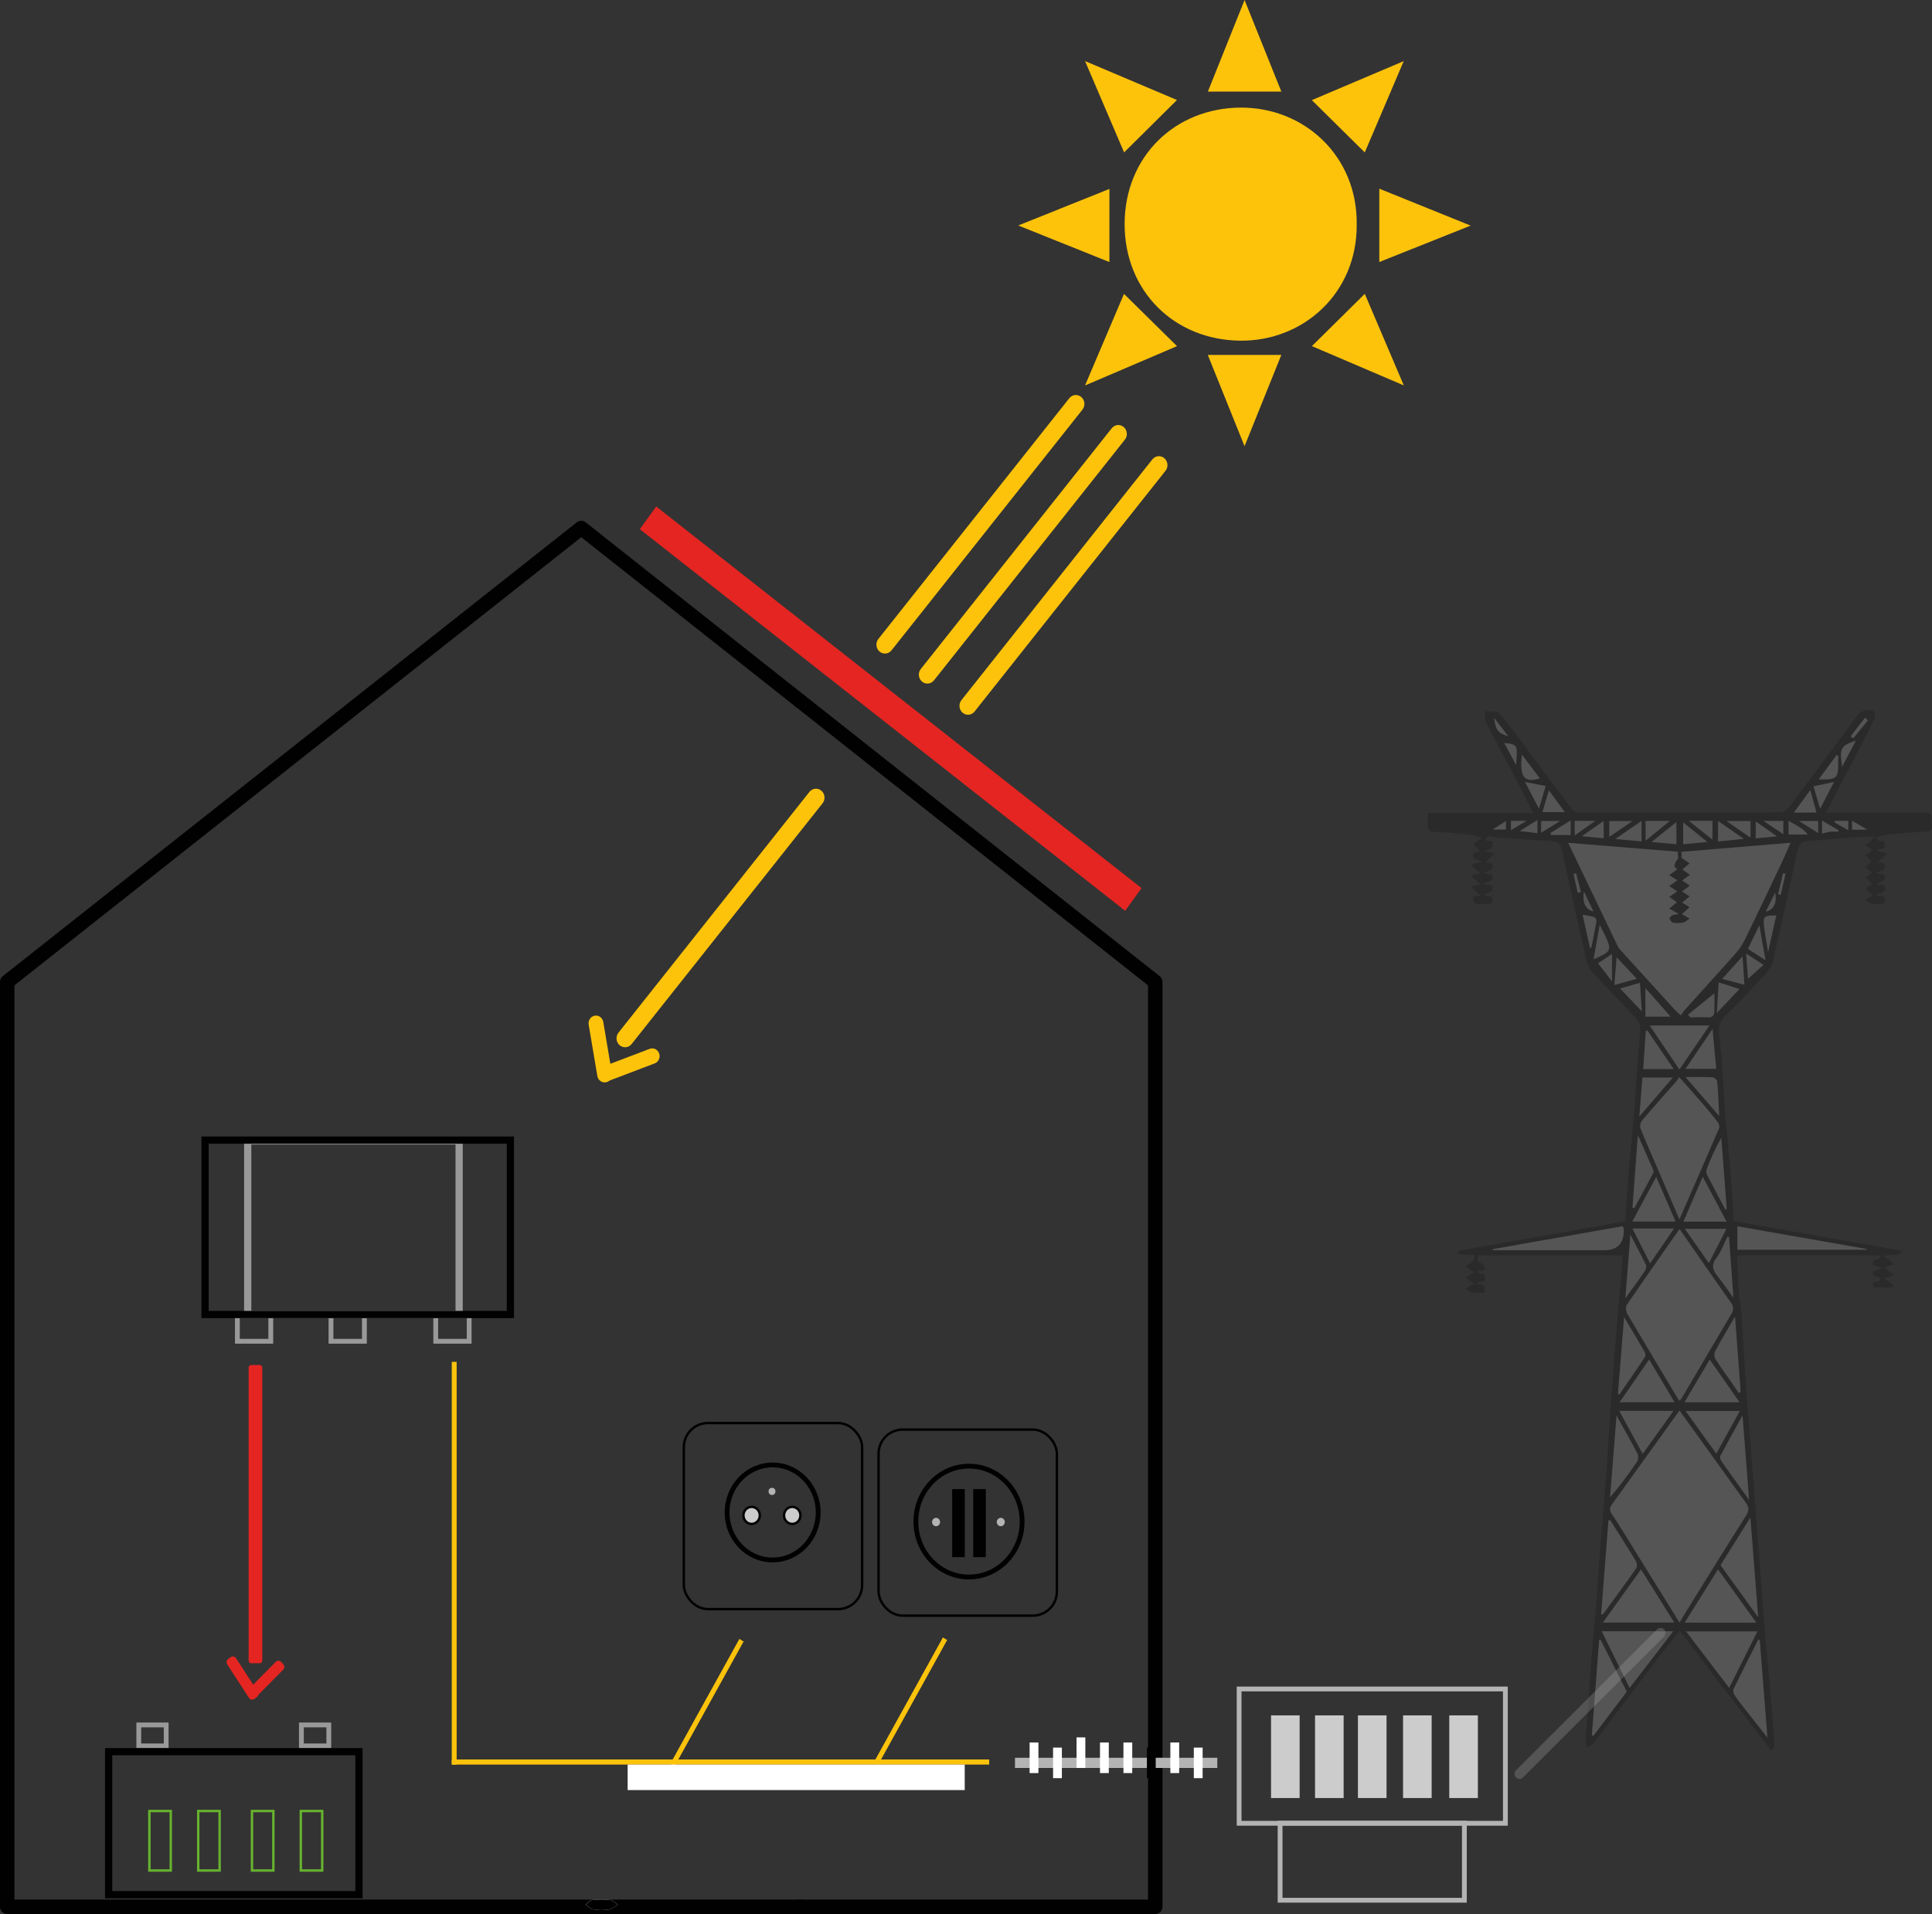 <?xml version="1.0" encoding="UTF-8"?><svg xmlns="http://www.w3.org/2000/svg" viewBox="0 0 803 795.62"><rect x="0" y="0" width="803" height="795.62" fill="#333333" stroke="none"/><defs><style>.d,.e{stroke-width:3px;}.d,.e,.f,.g,.h,.i,.j,.k{stroke-miterlimit:10;}.d,.e,.g,.h,.i,.j,.k,.l{fill:none;}.d,.f,.g,.k,.l{stroke:#010101;}.e,.i{stroke:#9a9999;}.m{fill:#010101;}.n{fill:#fff;}.o{fill:#e52521;}.p{fill:#fdc30b;}.q,.r{fill:#b4b4b4;}.s,.f{fill:#cdcccc;}.g,.h,.i{stroke-width:2px;}.h{stroke:#b4b4b4;}.j{stroke:#67b32e;}.t{opacity:.17;}.r{opacity:.26;}.l{stroke-linecap:round;stroke-linejoin:round;stroke-width:6px;}</style></defs><g id="a"/><g id="b"><g id="c"><g><path class="n" d="M246.87,795.08c1.18,0,2.47,.26,3.52-.07,1.16-.37,2.09-1.28,3.12-1.95-1.06-.65-2.06-1.74-3.19-1.87-2.47-.29-5.04-.27-7.51,0-.97,.11-1.78,1.26-2.67,1.93,.91,.65,1.72,1.6,2.76,1.87,1.22,.33,2.63,.08,3.96,.08Z"/><path d="M246.87,795.08c-1.33,0-2.75,.25-3.96-.08-1.04-.28-1.85-1.22-2.76-1.87,.88-.67,1.7-1.82,2.67-1.93,2.47-.28,5.04-.29,7.51,0,1.14,.13,2.13,1.22,3.19,1.87-1.03,.67-1.97,1.59-3.12,1.95-1.05,.33-2.34,.07-3.52,.07Z"/><g><polyline class="l" points="332.47 792.62 3 792.62 3 408.14 241.58 219.48 332.47 291.36"/><polyline class="l" points="332.47 291.36 480.16 408.14 480.16 792.62 332.47 792.62"/></g><g><path class="p" d="M563.89,93.44c.15,28.42-22.18,48.46-48.46,48.17-27.41-.3-48.03-20.64-48-48.49,.04-28.15,21.02-48.19,48.09-48.39,26.55-.19,48.8,20.15,48.37,48.7Z"/><path class="p" d="M450.97,160.23c5.62-13.22,10.8-25.39,16.2-38.06,7.42,7.31,14.44,14.24,22.03,21.71-12.83,5.49-24.9,10.65-38.23,16.35Z"/><path class="p" d="M450.98,25.39c13.16,5.57,25.21,10.68,38.2,16.18-7.45,7.38-14.46,14.33-21.97,21.78-5.33-12.46-10.51-24.59-16.23-37.96Z"/><path class="p" d="M567.25,122.16c5.36,12.57,10.55,24.76,16.21,38.04-13.16-5.62-25.27-10.8-38.19-16.32,7.5-7.41,14.53-14.37,21.97-21.73Z"/><path class="p" d="M583.43,25.41c-5.67,13.3-10.82,25.36-16.19,37.95-7.41-7.32-14.43-14.25-22-21.74,12.89-5.47,25.01-10.62,38.19-16.21Z"/><path class="p" d="M517.27,185.47c-5.26-13.06-10.16-25.23-15.27-37.93h30.56c-5.02,12.45-10,24.8-15.29,37.93"/><path class="p" d="M517.28,0c5.29,13.16,10.23,25.48,15.29,38.08h-30.54c5.06-12.64,9.95-24.85,15.25-38.08Z"/><path class="p" d="M611.24,93.78c-13.28,5.29-25.44,10.15-37.95,15.13v-30.47c12.58,5.08,24.84,10.04,37.95,15.34"/><path class="p" d="M423.22,93.73c13.14-5.27,25.36-10.17,37.89-15.2v30.4c-12.57-5.04-24.76-9.93-37.89-15.2Z"/></g><path class="n" d="M250.16,793.69c1.18,0,2.47,.26,3.52-.07,1.16-.37,2.09-1.28,3.12-1.95-1.06-.65-2.06-1.74-3.19-1.87-2.47-.29-5.04-.27-7.51,0-.97,.11-1.78,1.26-2.67,1.93,.91,.65,1.72,1.6,2.76,1.87,1.22,.33,2.63,.08,3.96,.08Z"/><path d="M250.16,793.69c-1.33,0-2.75,.25-3.96-.08-1.04-.28-1.85-1.22-2.76-1.87,.88-.67,1.7-1.82,2.67-1.93,2.47-.28,5.04-.29,7.51,0,1.14,.13,2.13,1.22,3.19,1.87-1.03,.67-1.97,1.59-3.12,1.95-1.05,.33-2.34,.07-3.52,.07Z"/><g><rect class="e" x="102.96" y="474.25" width="87.87" height="72.17"/><rect class="i" x="137.57" y="546.91" width="13.89" height="10.63"/><rect class="i" x="181.11" y="546.91" width="13.89" height="10.63"/><rect class="i" x="98.66" y="546.91" width="13.89" height="10.63"/><rect class="d" x="85.23" y="473.92" width="126.9" height="72.5"/></g><g><rect class="i" x="125.27" y="717.02" width="11.39" height="8.72"/><rect class="i" x="57.68" y="717.02" width="11.39" height="8.72"/><rect class="i" x="45.55" y="743.24" width="103.21" height="0"/><rect class="d" x="45.15" y="728.14" width="104.04" height="59.44"/></g><g><g><ellipse class="g" cx="321.13" cy="628.7" rx="18.93" ry="19.75"/><ellipse class="f" cx="312.4" cy="629.92" rx="3.41" ry="3.55"/><ellipse class="f" cx="329.28" cy="629.92" rx="3.41" ry="3.55"/><ellipse class="q" cx="320.87" cy="619.95" rx="1.43" ry="1.49"/></g><rect class="k" x="284.22" y="591.53" width="74.11" height="77.34" rx="10" ry="10"/></g><g><g><ellipse class="g" cx="402.75" cy="632.49" rx="22.08" ry="23.04"/><ellipse class="q" cx="389.06" cy="632.68" rx="1.66" ry="1.74"/><ellipse class="q" cx="415.96" cy="632.68" rx="1.66" ry="1.74"/><rect class="m" x="404.5" y="618.99" width="5.25" height="28.29" transform="translate(814.24 1266.27) rotate(180)"/><rect class="m" x="395.75" y="618.99" width="5.25" height="28.29" transform="translate(796.75 1266.27) rotate(180)"/></g><rect class="k" x="365.16" y="594.25" width="74.11" height="77.34" rx="10" ry="10"/></g><g class="t"><path d="M758.9,337.82c9.29,0,18.03,0,26.78,0,4.7,0,9.41,.05,14.11-.02,1.92-.03,3.5,.22,3.08,2.75-.33,1.97,1.52,5.05-2.66,5.19-5.46,.18-10.92,.75-16.37,1.29-1.29,.13-2.53,.79-3.79,1.21,.11,.35,.22,.7,.33,1.06l2.97,.55v2.76c-1.01,.18-1.98,.36-2.94,.53-.03,.19-.05,.38-.08,.58,.98,.26,1.95,.51,4.03,1.06-1.53,1.46-2.58,2.47-3.78,3.61,.7,.18,1.67,.42,2.64,.67,1.24,3.01-1.61,2.65-3.53,3.83,1.62,.32,2.56,.5,3.48,.68,1.26,3.02-1.45,2.78-3.58,3.86l3.57,.73c1.25,2.97-1.34,2.83-3.67,3.79,1.78,.38,2.7,.57,3.72,.79,.56,1.95,.1,3.11-2.12,3.04-1.04-.03-2.14,.19-3.12-.06-.94-.24-1.77-.96-2.65-1.47,.81-.6,1.63-1.2,2.44-1.8,.22-.16,.42-.34,.48-.39-1.02-.93-1.96-1.79-2.91-2.65,.98-.72,1.96-1.44,2.79-2.05-.88-.77-1.83-1.62-2.79-2.47,.96-.74,1.92-1.49,2.76-2.14-.82-.7-1.79-1.54-2.76-2.38l2.66-2.22c-.73-.72-1.69-1.67-2.64-2.62,.94-.67,1.88-1.33,2.95-2.1-.1-.08-.36-.32-.64-.52-.77-.53-1.55-1.05-2.32-1.58,.71-.58,1.43-1.14,2.11-1.76,.43-.39,.79-.87,1.68-1.87-4.62,.23-8.43,.34-12.23,.62-4.94,.36-9.87,.98-14.81,1.22-2.93,.14-4.43,.97-5.13,4.36-3.12,15.2-6.54,30.33-10.04,45.45-.45,1.96-1.67,3.95-3.03,5.42-5.57,6.06-11.19,12.08-17.09,17.79-2.26,2.19-2.58,4.5-2.31,7.26,.37,3.73,.92,7.45,1.19,11.19,.5,6.88,.76,13.79,1.31,20.67,.74,9.32,1.7,18.62,2.46,27.94,.49,5.99,.78,12,1.16,17.95,23.47,4.14,46.57,8.21,70.1,12.36-2.07,2.98-4.95,.89-7.83,2.41,1.12,.59,1.84,.84,2.4,1.29,.61,.49,1.07,1.18,1.69,1.88-1.64,.68-2.66,1.1-3.89,1.61,1.66,1.09,2.74,1.79,3.81,2.5l-.46,.93c-.97,.18-1.94,.37-3.54,.67,1.63,1.25,2.8,2.14,3.98,3.04l-.39,.94h-7.68c-1.97-3.64,3.15-1.38,2.74-3.87-.98-.42-2.05-.79-3-1.36-.21-.13-.03-.98-.03-1.28,1.25-.52,2.25-.94,3.51-1.46-1.39-1.59-4.57,0-3.39-3.15l3.13-1.32-.28-.91h-59.5c.23,4.95,.38,9.88,.73,14.79,.24,3.42,.91,6.8,1.15,10.21,.51,7.1,.8,14.22,1.3,21.33,.78,11.06,1.65,22.12,2.5,33.17,.61,7.94,1.26,15.88,1.87,23.82,.85,11.06,1.67,22.11,2.52,33.17,.62,8.05,1.2,16.1,1.89,24.14,.78,9.1,1.68,18.19,2.46,27.29,.45,5.25,.82,10.5,1.1,15.76,.03,.65-.72,1.35-1.24,2.26-13.01-17.03-25.47-33.34-38.15-49.93-2.89,3.67-5.84,7.32-8.68,11.05-6.14,8.04-12.24,16.12-18.35,24.19-2.93,3.86-5.78,7.79-8.8,11.58-.66,.83-1.85,1.2-2.8,1.78-.17-1.11-.55-2.23-.48-3.33,.2-3.32,.64-6.63,.87-9.95,.47-6.89,.76-13.79,1.3-20.67,.73-9.32,1.68-18.62,2.45-27.94,.52-6.34,.81-12.7,1.31-19.04,.78-9.97,1.65-19.94,2.46-29.9,.25-3.12,.46-6.24,.66-9.35,.64-9.68,1.23-19.37,1.9-29.05,.57-8.16,1.19-16.32,1.88-24.47,.77-9.1,1.66-18.19,2.47-27.29,.1-1.16,.01-2.34,.01-3.66h-60.01c-.07,.89-.14,1.79-.2,2.66q3.02,.69,3.06,3.4c-.97,.22-1.98,.45-2.99,.67l-.02,.57,2.97,.65c.04,.78,.09,1.62,.15,2.65-1.07,.24-2.09,.47-3.11,.71,0,.19,0,.38-.01,.57,.92,.2,1.84,.4,2.92,.63v3.02c-1.84,0-3.62,.17-5.34-.07-.92-.13-1.75-.97-2.62-1.49,.83-.57,1.63-1.18,2.49-1.7,.33-.2,.77-.19,1.17-.28-1.27-1-2.46-1.94-3.64-2.88,1.2-.71,2.39-1.42,3.36-2-1.05-.79-2.21-1.66-3.37-2.53,1-.69,2-1.37,3.6-2.47l.18-2.28c-1.31,0-2.43,.05-3.54-.01-1.07-.06-2.13-.25-3.19-.38l-.1-1.3c23.07-4.09,46.14-8.18,69.44-12.31,.44-6.51,.81-13.05,1.35-19.59,.76-9.21,1.7-18.41,2.45-27.62,.52-6.34,.83-12.69,1.31-19.04,.34-4.49,.95-8.97,1.13-13.47,.06-1.42-.5-3.27-1.42-4.26-6.02-6.51-12.28-12.78-18.3-19.3-1.27-1.37-2.26-3.32-2.69-5.18-3.47-15.12-6.83-30.26-10.06-45.44-.61-2.87-2.01-4.01-4.62-4.16-7.03-.41-14.06-.84-21.08-1.32-1.64-.11-3.26-.51-4.89-.58-.53-.02-1.08,.6-1.38,1.62,.89,.15,1.78,.3,2.79,.48,1.13,2.86-1.06,3.02-2.85,3.95,.98,.24,1.96,.49,4.07,1.01-1.58,1.49-2.64,2.49-3.84,3.63l2.65,.67c1.22,3-1.58,2.69-3.58,3.83,1.68,.32,2.63,.51,3.53,.68,1.27,3.04-1.48,2.77-3.55,3.87,1.68,.34,2.61,.53,3.54,.72,1.25,2.98-1.37,2.81-3.63,3.8,1.75,.37,2.67,.57,3.69,.78,.56,1.97,.03,3.35-2.12,2.96-2.06-.37-5.52,1.95-5.84-2.95l3.19-.5c-1.28-1.12-2.44-2.14-3.6-3.16,.17-.3,.35-.59,.52-.89l3.04-.52-3.54-3.15,.49-.88,2.97-.62c-1.23-1.09-2.34-2.07-3.46-3.06,.16-.29,.32-.58,.48-.87,1.01-.22,2.02-.44,3.81-.82-2.05-1.07-4.8-.8-3.57-3.9l2.67-.45c-1.03-1.07-1.97-2.04-2.9-3.01,.95-.66,1.91-1.31,3.7-2.54-1.83-.54-3.24-1.19-4.71-1.34-4.92-.53-9.86-1.13-14.79-1.22-2.95-.06-3.24-1.53-3.07-3.89,.09-1.19,.02-2.39,.02-3.96h43.84c-2.97-5.81-5.65-11.18-8.44-16.5-3.84-7.31-7.83-14.53-11.55-21.89-.52-1.03,.1-2.69,.19-4.05,2.02,.36,4.81-.02,5.92,1.23,4.11,4.63,7.68,9.78,11.41,14.77,6.24,8.36,12.42,16.77,18.72,25.08,.53,.7,1.75,1.19,2.66,1.19,28.02,.06,56.03,.11,84.05-.11,1.53-.01,3.34-2.11,4.5-3.66,9.32-12.37,18.51-24.85,27.74-37.29,1-1.35,5.61-2.22,6.53-.99,.51,.69,.54,2.28,.13,3.11-3.05,6.17-6.24,12.26-9.42,18.37-3.5,6.74-7.03,13.47-10.77,20.63Zm-107.11,12.54c6.98,14.57,13.81,28.85,20.66,43.11,.23,.47,.59,.89,.94,1.28,7.58,8.35,15.16,16.69,22.76,25.03,.62,.68,1.35,1.26,2.43,2.26,.76-1.02,1.34-1.94,2.05-2.73,6.83-7.59,13.72-15.12,20.49-22.76,1.52-1.71,2.93-3.64,3.94-5.71,5.18-10.59,10.23-21.25,15.29-31.91,1.3-2.73,2.46-5.53,3.83-8.62-15.44,1.28-30.39,2.52-45.28,3.76v2.48c1.35,.93,2.35,1.62,3.34,2.3l-2.99,2.56c.87,.61,1.99,1.41,3.11,2.21-1.16,.85-2.32,1.71-3.21,2.36,.98,.66,2.06,1.39,3.15,2.13-1.13,.87-2.25,1.74-3.17,2.44,.94,.62,2.02,1.34,3.11,2.05-1.07,.9-2.14,1.8-3.05,2.57,.83,.53,1.91,1.23,3,1.92-1.07,.99-2.13,1.97-3.18,2.95,.12,.05,.42,.13,.68,.27,.88,.5,1.74,1.03,2.61,1.54-.98,.58-1.9,1.44-2.94,1.67-1.3,.29-2.73,.22-4.05-.03-.59-.11-1.27-.98-1.44-1.64-.09-.36,.72-1.19,1.28-1.45,.69-.33,1.54-.29,2.64-.46-1.68-.95-2.85-1.61-4.01-2.27,1.15-.97,2.31-1.94,3.14-2.64-.88-.62-2.02-1.41-3.16-2.21,1.19-.83,2.39-1.65,3.31-2.29-1-.68-2.16-1.46-3.31-2.24l3.35-2.37c-1.01-.65-2.18-1.4-3.35-2.16,1.17-.86,2.34-1.71,3.41-2.5q-2.55-.99,.27-4.4c-.03-.71-.07-1.63-.13-2.83-15.18-1.23-30.18-2.45-45.55-3.69Zm46.27,324.07c1.02-1.7,1.79-3.03,2.61-4.34,8.29-13.33,16.54-26.69,24.95-39.93,1.29-2.02,1.47-3.46,.1-5.35-5.81-8.02-11.56-16.08-17.34-24.12-3.43-4.77-6.87-9.54-10.34-14.35-2.49,3.47-4.76,6.63-7.03,9.79-7.01,9.75-14.03,19.49-21.04,29.24-.99,1.38-1.04,2.51,.04,4.12,3.46,5.15,6.65,10.5,9.93,15.77,5.99,9.63,11.96,19.26,18.11,29.17Zm.02-163.55c-7.46,10.68-14.78,21.07-21.94,31.59-.55,.81-.28,2.78,.3,3.77,7.08,12.04,14.29,24,21.5,36.05,.37-.36,.75-.61,.96-.97,6.91-11.72,13.76-23.47,20.72-35.16,1.1-1.84,.92-3.1-.3-4.82-7.06-9.97-13.99-20.03-21.24-30.46Zm-.04-4.03c1.09-2.52,2.05-4.71,3-6.9,4.48-10.28,8.99-20.54,13.41-30.85,.27-.64,.09-1.82-.33-2.39-1.9-2.53-3.91-4.98-5.97-7.37-3.35-3.89-6.78-7.72-10.21-11.6-.47,.73-.71,1.22-1.05,1.6-4.83,5.49-9.71,10.93-14.44,16.51-.61,.72-.94,2.36-.59,3.22,2.58,6.37,5.37,12.65,8.08,18.97,2.63,6.1,5.25,12.21,8.09,18.81Zm-2.59,171.25h-29.69c3.81,7.73,7.55,15.34,11.59,23.52,6.19-8.05,11.94-15.52,18.11-23.52Zm34.98,.05h-29.63c6.05,7.92,11.9,15.58,17.91,23.45,3.88-7.77,7.7-15.41,11.72-23.45Zm-30.18-3.65h29.73c-5.39-7.49-10.58-14.71-15.91-22.12-4.64,7.42-9.15,14.64-13.82,22.12Zm-18.19-22.12c-5.36,7.48-10.54,14.7-15.83,22.08h29.63c-4.67-7.47-9.13-14.6-13.81-22.08Zm48.7,19.87c-1.1-14.06-2.14-27.38-3.24-41.43-4.35,6.95-8.38,13.4-12.38,19.79,5.15,7.13,10.18,14.1,15.62,21.64Zm-61.48-40.33l-.73-.02c-1.02,13.02-2.03,26.05-3.06,39.27,.58-.23,.83-.24,.93-.38,4.59-6.28,9.2-12.55,13.67-18.92,.44-.62,.33-2.14-.11-2.86-3.49-5.75-7.11-11.41-10.7-17.1Zm-48.76-112.68l-.09,.44h46.34q8.51,0,8.1-9.01c0-.2-.16-.38-.42-.95-17.91,3.16-35.92,6.34-53.93,9.52Zm101.61,.24h53.65l.02-.31c-17.82-3.13-35.65-6.25-53.67-9.42v9.72Zm9.28,162.2l-.64-.08c-3.46,6.87-6.95,13.73-10.31,20.66-.29,.59,.13,1.82,.57,2.49,1.28,1.93,2.73,3.73,4.15,5.56,2.95,3.78,5.92,7.53,9.4,11.95-1.11-14.12-2.14-27.35-3.18-40.57Zm-55.27,21.52c-3.75-7.45-7.31-14.52-10.87-21.59l-.58,.09c-1.01,13.21-2.03,26.41-3.04,39.62l.63,.2c4.61-6.09,9.23-12.19,13.87-18.32Zm9.54-276.91c4.18,6.18,8.16,12.06,12.35,18.24,4.09-5.99,8.13-11.9,12.45-18.24h-24.8Zm24.93,138.85c-3.58,6.07-7,11.86-10.48,17.76h22.87c-4.17-5.98-8.18-11.71-12.4-17.76Zm-25.17,0c-4.33,6.27-8.25,11.94-12.26,17.75h22.79c-3.61-6.08-6.97-11.76-10.53-17.75Zm-12.41,21.35c3.28,6.02,6.41,11.76,9.72,17.84,4.38-6.1,8.49-11.84,12.79-17.84h-22.51Zm27.56,.05c4.39,6.09,8.52,11.83,12.75,17.7,3.35-6.08,6.5-11.8,9.75-17.7h-22.5Zm26.38,36.93c-.94-12.04-1.81-23.23-2.73-35.04-3.26,5.9-6.28,11.29-9.18,16.75-.27,.51,0,1.61,.39,2.16,3.62,5.16,7.32,10.26,11.53,16.13Zm-55.09-34.99c-.94,11.92-1.81,22.91-2.68,33.91,4.15-4.83,7.78-9.74,11.19-14.8,.54-.81,.57-2.56,.1-3.46-2.57-4.97-5.36-9.81-8.61-15.65Zm.6-9.07l.59,.25c3.55-5.16,7.11-10.31,10.6-15.52,.3-.45,.28-1.46,0-1.96-2.69-4.69-5.46-9.33-8.63-14.68-.9,11.25-1.72,21.57-2.55,31.9Zm48.64-32.09c-3.05,5.25-5.72,9.7-8.2,14.28-.45,.83-.49,2.41-.01,3.17,2.06,3.3,4.38,6.41,6.59,9.6,1.07,1.54,2.11,3.1,3.17,4.66l.8-.4c-.76-10.12-1.51-20.24-2.34-31.32Zm-32.75-58.09c-3.45,6.44-6.61,12.35-9.93,18.55h17.97c-2.67-6.15-5.22-12.05-8.04-18.55Zm19.35-.03c-2.81,6.51-5.36,12.4-8.04,18.62h17.93c-3.29-6.2-6.43-12.11-9.89-18.62Zm-29.22,21.48c2.5,4.92,4.85,9.55,7.34,14.47,3.39-4.95,6.55-9.56,9.91-14.47h-17.26Zm39.03,.14h-17.2c3.46,4.94,6.63,9.48,9.95,14.22,2.49-4.88,4.82-9.44,7.26-14.22Zm-.41-8.05l.55-.23c-.75-9.85-1.49-19.7-2.24-29.54-2.42,4.16-4.27,8.41-5.99,12.72-.29,.74-.31,1.89,.04,2.58,2.47,4.87,5.07,9.66,7.64,14.48Zm-36.37-30.91c-.79,10.59-1.51,20.36-2.24,30.12l.78,.18c2.59-4.79,5.19-9.58,7.74-14.4,.2-.38,.26-1.03,.09-1.42-1.99-4.62-4.05-9.22-6.38-14.49Zm19.83-27.57h12.72c-.49-5.4-.97-10.6-1.51-16.55-3.94,5.82-7.44,10.98-11.21,16.55Zm-4.99,.07c-3.8-5.59-7.33-10.77-10.86-15.96l-.68,.11c-.35,5.24-.71,10.48-1.07,15.85h12.61Zm23.03,69.89l-.56-.25c-1.5,2.96-2.64,6.22-4.6,8.8-2.3,3.01-1.63,5.14,.43,7.69,2.24,2.77,4.24,5.76,6.57,8.97-.64-8.8-1.24-17-1.84-25.2Zm-43.06,25.4c3-4.17,5.56-7.61,7.98-11.15,.48-.7,.87-2,.57-2.64-1.98-4.13-4.16-8.16-6.47-12.61-.7,8.91-1.36,17.25-2.08,26.4Zm25.02-91.93c4.75,5.49,9.06,10.47,13.98,16.17-.29-5.46-.44-9.94-.84-14.4-.06-.65-1.3-1.65-2.04-1.69-3.51-.18-7.02-.08-11.1-.08Zm-19.21,16.39c4.65-5.42,9.1-10.61,13.87-16.18h-12.59c-.43,5.4-.84,10.59-1.28,16.18Zm20.27-42.36c.29,.37,.58,.73,.87,1.1,2.5,0,5.01-.1,7.5,.03,1.8,.09,2.46-.94,2.51-2.47,.1-2.97,.03-5.95,.03-7.5-3.28,2.66-7.1,5.75-10.92,8.84Zm-17.76,.84h10.45c-3.51-3.98-6.75-7.66-10.45-11.85v11.85Zm29.7-1.54c3.46-3.66,6.33-6.69,9.39-9.93-2.68-.86-5.42-1.74-8.63-2.77-.25,4.12-.48,8.03-.76,12.7Zm-31.98-12.5c-2.94,.85-5.64,1.62-8.23,2.36,3.05,3.2,5.99,6.29,9,9.45-.25-3.82-.51-7.72-.78-11.81Zm34.19-1.65c3.16,.83,6.09,1.6,9.24,2.43-.29-4.3-.53-7.96-.79-11.74-2.9,3.19-5.59,6.16-8.45,9.31Zm-43.86-8.92c-.33,3.99-.61,7.46-.93,11.46,3.46-.96,6.37-1.77,9.3-2.58-2.78-2.95-5.39-5.72-8.36-8.87Zm24.82-47.07v-9.18c-3.56,2.86-6.79,5.46-10.29,8.28,3.6,.32,6.81,.6,10.29,.91Zm-31.85,33.58c-.93,5.21-1.72,9.59-2.55,14.24,7.56-3.24,7.72-3.65,4.42-10.52-.45-.95-.94-1.88-1.87-3.72Zm17.38-34.73v-8.5c-3.69,2.54-7.13,4.91-10.89,7.49,3.81,.35,7.22,.67,10.89,1Zm31.8-8.45v8.5c3.54-.37,6.79-.71,10.67-1.12-3.88-2.68-7.16-4.95-10.67-7.38Zm-4.47,8.68c-3.58-2.89-6.69-5.4-10.02-8.09v9.04c3.26-.31,6.3-.6,10.02-.95Zm21.62,34.7c-1.79,3.68-3.24,6.69-4.72,9.75,2.42,1.56,4.78,3.09,7.3,4.72-.85-4.78-1.65-9.27-2.58-14.46Zm23.75-46.92c-.83-3.02-1.62-5.92-2.56-9.33-2.33,3.19-4.43,6.06-6.82,9.33h9.38Zm-60.98,3.51h-10.05v8.17c3.36-2.73,6.44-5.23,10.05-8.17Zm-50.25-12.75c-.95,3.26-1.8,6.15-2.65,9.07h9.28c-2.25-3.08-4.27-5.84-6.63-9.07Zm91.12,67.17c1.25-5.59,2.31-10.33,3.39-15.13-5.18-.06-5.58,.32-4.98,5.06,.39,3.06,.95,6.09,1.59,10.07Zm-74.01-1.71l.54-.04c.73-3.61,1.51-7.21,2.13-10.84,.1-.57-.36-1.7-.78-1.84-1.48-.49-3.05-.66-4.93-1.01,1.1,4.95,2.07,9.34,3.05,13.72Zm95.64-57.8c2.01-3.86,3.74-7.2,5.77-11.12-3.14,.65-5.74,1.19-8.51,1.77,.97,3.32,1.79,6.1,2.74,9.35Zm-122.62-11.12c2.11,4.03,3.8,7.28,5.76,11.02,1-3.32,1.84-6.11,2.82-9.34l-8.57-1.68Zm68.06,16.15c3.54,2.81,6.58,5.21,9.83,7.79v-7.79h-9.83Zm62.08-27.07l-.66-.27c-2.42,3.29-4.84,6.58-7.43,10.1,7.74,.09,8.13-.3,8.09-7.6,0-.74,0-1.48,0-2.23Zm-37.46,92.68c1.95-1.75,4.09-3.66,6.42-5.76-2.5-1.61-4.68-3.02-7.2-4.65,.3,4,.56,7.47,.78,10.41Zm-93.97-93.12c-1.09,9.29,.99,11.88,7.41,9.83-2.38-3.16-4.78-6.34-7.41-9.83Zm31.65,86.69c1.91,2.48,3.66,4.76,5.75,7.48v-11.32c-2.15,1.44-4.26,2.85-5.75,3.84Zm63.34-59.11h-9.95c3.58,2.48,6.65,4.61,9.95,6.89v-6.89Zm-49.11,0h-9.58v6.56c3.28-2.25,6.24-4.27,9.58-6.56Zm-20.99,6.28c3.58,.34,6.29,.6,9.07,.87v-7.18c-2.94,2.05-5.61,3.91-9.07,6.31Zm81.09,.07c-3.3-2.31-5.93-4.15-8.81-6.16v6.99c2.86-.27,5.46-.51,8.81-.83Zm-94.08-1.42c.07,.28,.13,.57,.2,.85h8.14v-6.03c-2.99,1.86-5.66,3.52-8.34,5.18Zm10.03-4.98v5.99c2.91-2.06,5.46-3.86,8.47-5.99h-8.47Zm88.88,5.64h7.99c-1.15-1.52-2.38-2.38-3.66-3.17-1.36-.84-2.77-1.61-4.33-2.51v5.67Zm27.98-39.03c-6.42,2.23-6.8,2.92-5.73,10.81,2.01-3.79,3.84-7.24,5.73-10.81Zm-38.36,33.4c3.09,2.06,5.58,3.73,8.21,5.48v-5.48h-8.21Zm-102.87-23.31c.53-8,1.08-8.48-4.9-9.12,1.62,3.02,3.17,5.91,4.9,9.12Zm125.55,28.3v-4.97h-7.91c2.89,1.82,5.28,3.32,7.91,4.97Zm-115.13-.12c2.65-1.63,5.09-3.14,7.87-4.85h-7.87v4.85Zm-1.54-5.28c-2.49,1.57-4.67,2.95-7.29,4.6,2.88,.35,5.05,.61,7.29,.87v-5.47Zm125.03,4.82c.04-.18,.09-.35,.13-.53-2.23-1.32-4.47-2.64-6.85-4.04v5.39c1.32-.31,2.38-.66,3.46-.79,1.07-.13,2.17-.03,3.26-.03Zm-105.7,24.98q-1.02,6.96,3.97,8.23c-1.32-2.74-2.57-5.32-3.97-8.23Zm75.58,8.32q5.09-1.44,3.91-7.93c-1.38,2.79-2.57,5.2-3.91,7.93Zm42.44-79.54c-.39-.36-.78-.73-1.17-1.09l-5.94,7.71c.34,.3,.67,.59,1.01,.89l6.1-7.5Zm-155.31-1c.61,5.08,1.55,6.25,5.85,7.63-2.09-2.73-3.97-5.18-5.85-7.63Zm141.56,42.81l-.1,.58c1.83,1.05,3.66,2.1,5.71,3.27v-3.86h-5.61Zm-134.57,3.79c2.1-1.24,3.89-2.3,6.44-3.81h-6.44v3.81Zm148.03-.16c-2.46-1.46-4.28-2.53-6.26-3.71v3.71h6.26Zm-150.14-3.57c-2.02,1.29-3.55,2.26-5.48,3.5h5.48v-3.5Zm29.83,29.8l1.38-.3c-.69-2.6-1.37-5.19-2.06-7.79l-1.01,.27c.57,2.61,1.13,5.22,1.7,7.83Zm86.36-7.89l-.98-.25-2.1,8.72,1.11,.29c.66-2.92,1.32-5.84,1.98-8.76Z"/><path class="n" d="M651.78,350.36c15.37,1.25,30.37,2.46,45.55,3.69,.06,1.2,.1,2.12,.13,2.83q-2.83,3.4-.27,4.4c-1.08,.79-2.24,1.65-3.41,2.5,1.17,.75,2.34,1.51,3.35,2.16-.98,.69-2.17,1.53-3.35,2.37,1.15,.78,2.3,1.56,3.31,2.24-.92,.64-2.12,1.46-3.31,2.29,1.14,.8,2.28,1.6,3.16,2.21-.83,.7-1.99,1.67-3.14,2.64,1.16,.66,2.33,1.32,4.01,2.27-1.1,.17-1.95,.13-2.64,.46-.56,.26-1.37,1.09-1.28,1.45,.16,.66,.85,1.53,1.44,1.64,1.32,.25,2.75,.31,4.05,.03,1.05-.23,1.97-1.09,2.94-1.67-.87-.52-1.74-1.04-2.61-1.54-.26-.15-.56-.23-.68-.27,1.05-.97,2.12-1.96,3.18-2.95-1.08-.69-2.16-1.39-3-1.92,.91-.77,1.98-1.67,3.05-2.57-1.08-.72-2.17-1.43-3.11-2.05,.91-.7,2.04-1.57,3.17-2.44l-3.15-2.13c.89-.65,2.05-1.51,3.21-2.36-1.12-.8-2.25-1.6-3.11-2.21l2.99-2.56c-.99-.68-1.99-1.37-3.34-2.3v-2.48c14.89-1.24,29.84-2.48,45.28-3.76-1.37,3.09-2.53,5.89-3.83,8.62-5.06,10.65-10.11,21.31-15.29,31.91-1.01,2.07-2.42,4-3.94,5.71-6.78,7.64-13.67,15.17-20.49,22.76-.71,.79-1.29,1.71-2.05,2.73-1.08-1-1.81-1.58-2.43-2.26-7.6-8.33-15.18-16.68-22.76-25.03-.35-.39-.71-.81-.94-1.28-6.85-14.27-13.68-28.54-20.66-43.11Z"/><path class="n" d="M698.05,674.43c-6.15-9.91-12.13-19.55-18.11-29.17-3.28-5.28-6.47-10.62-9.93-15.77-1.08-1.61-1.03-2.73-.04-4.12,7.01-9.75,14.03-19.49,21.04-29.24,2.27-3.16,4.54-6.33,7.03-9.79,3.47,4.81,6.91,9.58,10.34,14.35,5.78,8.04,11.53,16.1,17.34,24.12,1.37,1.89,1.19,3.33-.1,5.35-8.42,13.24-16.66,26.6-24.95,39.93-.81,1.31-1.59,2.65-2.61,4.34Z"/><path class="n" d="M698.07,510.88c7.25,10.43,14.18,20.5,21.24,30.46,1.22,1.72,1.4,2.98,.3,4.82-6.96,11.69-13.82,23.44-20.72,35.16-.21,.36-.59,.6-.96,.97-7.21-12.04-14.42-24-21.5-36.05-.58-.99-.85-2.97-.3-3.77,7.15-10.52,14.48-20.92,21.94-31.59Z"/><path class="n" d="M698.02,506.85c-2.84-6.61-5.46-12.71-8.09-18.81-2.72-6.31-5.5-12.59-8.08-18.97-.35-.86-.03-2.5,.59-3.22,4.73-5.58,9.62-11.01,14.44-16.51,.34-.39,.57-.87,1.05-1.6,3.43,3.89,6.85,7.71,10.21,11.6,2.06,2.39,4.07,4.84,5.97,7.37,.42,.56,.61,1.75,.33,2.39-4.42,10.31-8.92,20.57-13.41,30.85-.96,2.19-1.91,4.39-3,6.9Z"/><path class="n" d="M695.43,678.1c-6.16,8.01-11.91,15.48-18.11,23.52-4.03-8.19-7.78-15.79-11.59-23.52h29.69Z"/><path class="n" d="M730.42,678.15c-4.01,8.03-7.83,15.67-11.72,23.45-6.01-7.87-11.86-15.53-17.91-23.45h29.63Z"/><path class="n" d="M700.23,674.5c4.67-7.48,9.18-14.69,13.82-22.12,5.33,7.41,10.53,14.63,15.91,22.12h-29.73Z"/><path class="n" d="M682.04,652.38c4.68,7.49,9.13,14.61,13.81,22.08h-29.63c5.29-7.38,10.46-14.6,15.83-22.08Z"/><path class="n" d="M730.74,672.25c-5.44-7.54-10.47-14.51-15.62-21.64,4-6.39,8.03-12.84,12.38-19.79,1.1,14.04,2.14,27.37,3.24,41.43Z"/><path class="n" d="M669.27,631.92c3.58,5.69,7.21,11.34,10.7,17.1,.44,.72,.54,2.24,.11,2.86-4.47,6.37-9.08,12.64-13.67,18.92-.1,.14-.35,.15-.93,.38,1.03-13.23,2.05-26.25,3.06-39.27l.73,.02Z"/><path class="n" d="M620.51,519.24c18.01-3.18,36.02-6.36,53.93-9.52,.26,.57,.41,.76,.42,.95q.41,9.01-8.1,9.01h-46.34l.09-.44Z"/><path class="n" d="M722.12,519.48v-9.72c18.02,3.16,35.84,6.29,53.67,9.42l-.02,.31h-53.65Z"/><path class="n" d="M731.4,681.68c1.04,13.22,2.07,26.45,3.18,40.57-3.48-4.42-6.45-8.17-9.4-11.95-1.42-1.82-2.87-3.63-4.15-5.56-.45-.67-.86-1.89-.57-2.49,3.36-6.93,6.85-13.78,10.31-20.66l.64,.08Z"/><path class="n" d="M676.13,703.2c-4.64,6.13-9.25,12.22-13.87,18.32l-.63-.2c1.01-13.21,2.03-26.41,3.04-39.62l.58-.09c3.56,7.07,7.12,14.14,10.87,21.59Z"/><path class="n" d="M685.67,426.29h24.8c-4.33,6.34-8.37,12.25-12.45,18.24-4.18-6.18-8.16-12.06-12.35-18.24Z"/><path class="n" d="M710.61,565.14c4.22,6.04,8.22,11.78,12.4,17.76h-22.87c3.48-5.89,6.89-11.68,10.48-17.76Z"/><path class="n" d="M685.44,565.13c3.56,6,6.92,11.67,10.53,17.75h-22.79c4.01-5.81,7.93-11.48,12.26-17.75Z"/><path class="n" d="M673.03,586.48h22.51c-4.3,5.99-8.41,11.73-12.79,17.84-3.31-6.07-6.44-11.82-9.72-17.84Z"/><path class="n" d="M700.6,586.53h22.5c-3.25,5.91-6.4,11.62-9.75,17.7-4.23-5.87-8.36-11.61-12.75-17.7Z"/><path class="n" d="M726.98,623.45c-4.21-5.87-7.91-10.97-11.53-16.13-.39-.55-.66-1.66-.39-2.16,2.9-5.46,5.93-10.85,9.18-16.75,.92,11.81,1.8,23.01,2.73,35.04Z"/><path class="n" d="M671.89,588.46c3.25,5.84,6.04,10.68,8.61,15.65,.47,.9,.45,2.65-.1,3.46-3.41,5.06-7.03,9.97-11.19,14.8,.87-10.99,1.74-21.99,2.68-33.91Z"/><path class="n" d="M672.48,579.39c.83-10.32,1.65-20.64,2.55-31.9,3.16,5.35,5.94,9.99,8.63,14.68,.28,.49,.31,1.51,0,1.96-3.48,5.21-7.05,10.35-10.6,15.52l-.59-.25Z"/><path class="n" d="M721.12,547.3c.83,11.08,1.59,21.2,2.34,31.32l-.8,.4c-1.05-1.55-2.1-3.12-3.17-4.66-2.21-3.19-4.54-6.31-6.59-9.6-.47-.76-.43-2.35,.01-3.17,2.48-4.57,5.15-9.03,8.2-14.28Z"/><path class="n" d="M688.37,489.22c2.82,6.51,5.38,12.4,8.04,18.55h-17.97c3.32-6.21,6.48-12.11,9.93-18.55Z"/><path class="n" d="M707.72,489.19c3.45,6.51,6.6,12.43,9.89,18.62h-17.93c2.69-6.22,5.23-12.11,8.04-18.62Z"/><path class="n" d="M678.5,510.67h17.26c-3.36,4.91-6.52,9.51-9.91,14.47-2.5-4.92-4.85-9.55-7.34-14.47Z"/><path class="n" d="M717.52,510.81c-2.44,4.78-4.77,9.34-7.26,14.22-3.32-4.74-6.49-9.28-9.95-14.22h17.2Z"/><path class="n" d="M717.12,502.76c-2.56-4.82-5.16-9.61-7.64-14.48-.35-.69-.34-1.84-.04-2.58,1.72-4.31,3.57-8.56,5.99-12.72,.75,9.85,1.49,19.7,2.24,29.54l-.55,.23Z"/><path class="n" d="M680.75,471.85c2.33,5.27,4.38,9.86,6.38,14.49,.17,.39,.11,1.04-.09,1.42-2.55,4.81-5.15,9.6-7.74,14.4l-.78-.18c.73-9.77,1.45-19.54,2.24-30.12Z"/><path class="n" d="M700.58,444.29c3.77-5.57,7.27-10.74,11.21-16.55,.54,5.95,1.02,11.15,1.51,16.55h-12.72Z"/><path class="n" d="M695.59,444.36h-12.61c.36-5.37,.72-10.61,1.07-15.85l.68-.11c3.53,5.19,7.06,10.37,10.86,15.96Z"/><path class="n" d="M718.62,514.25c.6,8.2,1.2,16.41,1.84,25.2-2.33-3.21-4.33-6.19-6.57-8.97-2.06-2.55-2.72-4.67-.43-7.69,1.96-2.58,3.1-5.84,4.6-8.8l.56,.25Z"/><path class="n" d="M675.56,539.65c.72-9.15,1.38-17.49,2.08-26.4,2.31,4.45,4.49,8.48,6.47,12.61,.31,.64-.09,1.94-.57,2.64-2.42,3.54-4.97,6.99-7.98,11.15Z"/><path class="n" d="M700.57,447.72c4.08,0,7.6-.1,11.1,.08,.73,.04,1.98,1.04,2.04,1.69,.41,4.46,.56,8.94,.84,14.4-4.93-5.7-9.23-10.68-13.98-16.17Z"/><path class="n" d="M681.37,464.11c.44-5.59,.85-10.77,1.28-16.18h12.59c-4.78,5.57-9.22,10.75-13.87,16.18Z"/><path class="n" d="M701.63,421.76c3.82-3.09,7.63-6.18,10.92-8.84,0,1.54,.07,4.52-.03,7.5-.05,1.53-.72,2.56-2.51,2.47-2.49-.13-5-.03-7.5-.03-.29-.37-.58-.73-.87-1.1Z"/><path class="n" d="M683.88,422.6v-11.85c3.7,4.19,6.94,7.87,10.45,11.85h-10.45Z"/><path class="n" d="M713.58,421.06c.28-4.67,.51-8.58,.76-12.7,3.22,1.03,5.95,1.91,8.63,2.77-3.06,3.23-5.93,6.27-9.39,9.93Z"/><path class="n" d="M681.6,408.55c.27,4.1,.53,8,.78,11.81-3.01-3.16-5.95-6.25-9-9.45,2.59-.74,5.29-1.52,8.23-2.36Z"/><path class="n" d="M715.79,406.9c2.86-3.15,5.55-6.12,8.45-9.31,.25,3.78,.5,7.44,.79,11.74-3.15-.83-6.08-1.6-9.24-2.43Z"/><path class="n" d="M671.93,397.98c2.97,3.16,5.58,5.92,8.36,8.87-2.93,.81-5.84,1.62-9.3,2.58,.33-4,.61-7.47,.93-11.46Z"/><path class="n" d="M696.75,350.91c-3.48-.31-6.69-.59-10.29-.91,3.5-2.81,6.73-5.42,10.29-8.28v9.18Z"/><path class="n" d="M664.9,384.48c.93,1.85,1.41,2.78,1.87,3.72,3.3,6.87,3.14,7.28-4.42,10.52,.83-4.65,1.62-9.03,2.55-14.24Z"/><path class="n" d="M682.28,349.75c-3.66-.34-7.08-.65-10.89-1,3.75-2.58,7.19-4.95,10.89-7.49v8.5Z"/><path class="n" d="M714.08,341.29c3.51,2.43,6.79,4.7,10.67,7.38-3.88,.41-7.13,.75-10.67,1.12v-8.5Z"/><path class="n" d="M709.61,349.98c-3.72,.35-6.76,.64-10.02,.95v-9.04c3.32,2.68,6.43,5.2,10.02,8.09Z"/><path class="n" d="M731.23,384.68c.93,5.19,1.73,9.69,2.58,14.46-2.52-1.63-4.88-3.16-7.3-4.72,1.48-3.05,2.94-6.06,4.72-9.75Z"/><path class="n" d="M754.98,337.75h-9.38c2.38-3.26,4.49-6.13,6.82-9.33,.94,3.41,1.73,6.31,2.56,9.33Z"/><path class="n" d="M694,341.27c-3.61,2.93-6.7,5.44-10.05,8.17v-8.17h10.05Z"/><path class="n" d="M643.75,328.52c2.36,3.23,4.38,5.99,6.63,9.07h-9.28c.85-2.92,1.69-5.8,2.65-9.07Z"/><path class="n" d="M734.87,395.69c-.64-3.98-1.2-7.01-1.59-10.07-.61-4.74-.21-5.12,4.98-5.06-1.08,4.8-2.14,9.54-3.39,15.13Z"/><path class="n" d="M660.85,393.99c-.97-4.39-1.95-8.77-3.05-13.72,1.88,.35,3.45,.52,4.93,1.01,.42,.14,.88,1.27,.78,1.84-.63,3.63-1.4,7.23-2.13,10.84l-.54,.04Z"/><path class="n" d="M756.49,336.19c-.95-3.25-1.77-6.03-2.74-9.35,2.77-.58,5.36-1.12,8.51-1.77-2.03,3.92-3.77,7.26-5.77,11.12Z"/><path class="n" d="M633.87,325.07l8.57,1.68c-.97,3.23-1.82,6.03-2.82,9.34-1.95-3.74-3.65-6.99-5.76-11.02Z"/><path class="n" d="M701.93,341.21h9.83v7.79c-3.25-2.58-6.28-4.98-9.83-7.79Z"/><path class="n" d="M764,314.15c0,.74,0,1.48,0,2.23,.04,7.3-.35,7.69-8.09,7.6,2.59-3.52,5.01-6.81,7.43-10.1l.66,.27Z"/><path class="n" d="M726.54,406.83c-.22-2.94-.48-6.41-.78-10.41,2.52,1.63,4.71,3.04,7.2,4.65-2.34,2.09-4.47,4.01-6.42,5.76Z"/><path class="n" d="M632.57,313.71c2.63,3.49,5.03,6.67,7.41,9.83-6.42,2.04-8.5-.55-7.41-9.83Z"/><path class="n" d="M664.22,400.41c1.49-1,3.6-2.41,5.75-3.84v11.32c-2.09-2.72-3.84-4.99-5.75-7.48Z"/><path class="n" d="M727.56,341.3v6.89c-3.3-2.29-6.37-4.41-9.95-6.89h9.95Z"/><path class="n" d="M678.45,341.3c-3.35,2.29-6.3,4.32-9.58,6.56v-6.56h9.58Z"/><path class="n" d="M657.46,347.58c3.45-2.4,6.12-4.26,9.07-6.31v7.18c-2.77-.26-5.48-.52-9.07-.87Z"/><path class="n" d="M738.55,347.65c-3.36,.32-5.95,.56-8.81,.83v-6.99c2.88,2.01,5.51,3.85,8.81,6.16Z"/><path class="n" d="M644.47,346.23c2.67-1.66,5.35-3.32,8.34-5.18v6.03h-8.14c-.07-.28-.13-.57-.2-.85Z"/><path class="n" d="M654.5,341.25h8.47c-3.01,2.13-5.56,3.93-8.47,5.99v-5.99Z"/><path class="n" d="M743.38,346.89v-5.67c1.56,.9,2.97,1.67,4.33,2.51,1.27,.78,2.5,1.64,3.66,3.17h-7.99Z"/><path class="n" d="M771.36,307.86c-1.9,3.57-3.72,7.02-5.73,10.81-1.06-7.89-.68-8.58,5.73-10.81Z"/><path class="n" d="M732.99,341.26h8.21v5.48c-2.63-1.76-5.12-3.42-8.21-5.48Z"/><path class="n" d="M630.12,317.96c-1.72-3.21-3.28-6.1-4.9-9.12,5.98,.63,5.43,1.11,4.9,9.12Z"/><path class="n" d="M755.66,346.25c-2.62-1.65-5.01-3.15-7.91-4.97h7.91v4.97Z"/><path class="n" d="M640.54,346.13v-4.85h7.87c-2.78,1.72-5.22,3.22-7.87,4.85Z"/><path class="n" d="M638.99,340.85v5.47c-2.24-.27-4.41-.53-7.29-.87,2.62-1.65,4.8-3.03,7.29-4.6Z"/><path class="n" d="M764.02,345.68c-1.09,0-2.18-.1-3.26,.03-1.08,.13-2.14,.48-3.46,.79v-5.39c2.38,1.41,4.62,2.72,6.85,4.04-.04,.18-.09,.35-.13,.53Z"/><path class="n" d="M658.32,370.65c1.4,2.9,2.65,5.49,3.97,8.23q-5-1.26-3.97-8.23Z"/><path class="n" d="M733.9,378.98c1.35-2.73,2.53-5.14,3.91-7.93q1.18,6.49-3.91,7.93Z"/><path class="n" d="M776.33,299.43l-6.1,7.5c-.34-.3-.67-.59-1.01-.89l5.94-7.71c.39,.36,.78,.73,1.17,1.09Z"/><path class="n" d="M621.02,298.44c1.88,2.45,3.76,4.91,5.85,7.63-4.29-1.38-5.24-2.55-5.85-7.63Z"/><path class="n" d="M762.58,341.24h5.61v3.86c-2.05-1.18-3.88-2.22-5.71-3.27l.1-.58Z"/><path class="n" d="M628.01,345.04v-3.81h6.44c-2.55,1.51-4.34,2.57-6.44,3.81Z"/><path class="n" d="M776.04,344.88h-6.26v-3.71c1.98,1.17,3.8,2.25,6.26,3.71Z"/><path class="n" d="M625.9,341.3v3.5h-5.48c1.94-1.24,3.46-2.21,5.48-3.5Z"/><path class="n" d="M655.73,371.11c-.57-2.61-1.13-5.22-1.7-7.83l1.01-.27c.69,2.6,1.37,5.19,2.06,7.79l-1.38,.3Z"/><path class="n" d="M742.1,363.21c-.66,2.92-1.32,5.84-1.98,8.76l-1.11-.29,2.1-8.72,.98,.25Z"/></g><g><rect class="h" x="515.02" y="702.07" width="110.66" height="55.83"/><rect class="h" x="532.05" y="757.86" width="76.59" height="32.03"/><rect class="s" x="564.4" y="713.05" width="11.89" height="34.36"/><rect class="s" x="546.57" y="713.05" width="11.89" height="34.36"/><rect class="s" x="528.28" y="713.05" width="11.89" height="34.36"/><rect class="s" x="583.15" y="713.05" width="11.89" height="34.36"/><rect class="s" x="602.36" y="713.05" width="11.89" height="34.36"/></g><polygon class="o" points="467.65 378.6 265.93 219.97 272.74 210.54 474.46 369.17 467.65 378.6"/><path class="p" d="M388.19,282.81l79.35-100.06c1.25-1.58,1.04-3.91-.47-5.22h0c-1.51-1.31-3.75-1.09-5,.49l-79.35,100.06c-1.25,1.58-1.04,3.91,.47,5.22h0c1.51,1.31,3.75,1.09,5-.49Z"/><path class="p" d="M262.53,433.98l79.35-100.06c1.25-1.58,1.04-3.91-.47-5.22h0c-1.51-1.31-3.75-1.09-5,.49l-79.35,100.06c-1.25,1.58-1.04,3.91,.47,5.22h0c1.51,1.31,3.75,1.09,5-.49Z"/><rect class="p" x="187.77" y="566.1" width="2.03" height="167.4"/><rect class="p" x="298.39" y="620.77" width="2.12" height="223.35" transform="translate(-432.99 1031.89) rotate(-90)"/><g><path class="p" d="M244.67,425.92l3.61,21.36c.3,1.75,1.89,2.91,3.57,2.61h0c1.67-.31,2.79-1.97,2.5-3.72l-3.61-21.36c-.3-1.75-1.89-2.91-3.57-2.61h0c-1.67,.31-2.79,1.97-2.5,3.72Z"/><path class="p" d="M252.6,449.45l19.53-7.42c1.6-.61,2.42-2.45,1.84-4.12h0c-.58-1.67-2.35-2.53-3.95-1.92l-19.53,7.42c-1.6,.61-2.42,2.45-1.84,4.12h0c.58,1.67,2.35,2.53,3.95,1.92Z"/></g><polygon class="p" points="309.07 682.33 307.31 681.27 278.6 733.17 280.36 734.23 309.07 682.33"/><polygon class="p" points="393.66 681.72 391.9 680.66 363.19 732.57 364.95 733.63 393.66 681.72"/><rect class="n" x="260.87" y="733.5" width="140.1" height="10.6"/><path class="r" d="M691.67,677.31h0c-.78-.85-2.06-.87-2.87-.07l-58.68,58.6c-.81,.81-.84,2.15-.06,3h0c.78,.85,2.06,.87,2.87,.07l58.68-58.6c.81-.81,.84-2.15,.06-3Z"/><path class="p" d="M405.07,295.76l79.35-100.06c1.25-1.58,1.04-3.91-.47-5.22h0c-1.51-1.31-3.75-1.09-5,.49l-79.35,100.06c-1.25,1.58-1.04,3.91,.47,5.22h0c1.51,1.31,3.75,1.09,5-.49Z"/><path class="p" d="M370.55,270.33l79.35-100.06c1.25-1.58,1.04-3.91-.47-5.22h0c-1.51-1.31-3.75-1.09-5,.49l-79.35,100.06c-1.25,1.58-1.04,3.91,.47,5.22h0c1.51,1.31,3.75,1.09,5-.49Z"/><rect class="o" x="103.35" y="567.42" width="5.66" height="123.95" rx="1" ry="1" transform="translate(212.36 1258.79) rotate(180)"/><g><path class="o" d="M94.45,691.86l9.03,13.92c.49,.75,1.47,.95,2.2,.44l1.03-.73c.72-.51,.91-1.54,.42-2.29l-9.03-13.92c-.49-.75-1.47-.95-2.2-.44l-1.03,.73c-.72,.51-.91,1.54-.42,2.29Z"/><path class="o" d="M106.11,705.79l11.57-11.7c.63-.63,.64-1.68,.04-2.33l-.86-.93c-.61-.65-1.61-.67-2.24-.04l-11.57,11.7c-.63,.63-.64,1.68-.04,2.33l.86,.93c.61,.65,1.61,.67,2.24,.04Z"/></g><rect class="q" x="461.78" y="690.74" width="4.24" height="84.09" transform="translate(1196.69 268.89) rotate(90)"/><rect class="n" x="491.67" y="730.96" width="12.71" height="3.66" transform="translate(1230.81 234.77) rotate(90)"/><rect class="n" x="481.92" y="728.84" width="12.71" height="3.66" transform="translate(1218.94 242.4) rotate(90)"/><rect class="m" x="472.17" y="730.96" width="12.71" height="3.66" transform="translate(1211.31 254.27) rotate(90)"/><rect class="n" x="462.42" y="728.84" width="12.71" height="3.66" transform="translate(1199.44 261.9) rotate(90)"/><rect class="n" x="452.67" y="728.84" width="12.71" height="3.66" transform="translate(1189.69 271.65) rotate(90)"/><rect class="n" x="442.92" y="726.72" width="12.71" height="3.66" transform="translate(1177.82 279.28) rotate(90)"/><rect class="n" x="433.17" y="730.96" width="12.71" height="3.66" transform="translate(1172.31 293.27) rotate(90)"/><rect class="n" x="423.42" y="728.84" width="12.71" height="3.66" transform="translate(1160.44 300.9) rotate(90)"/><rect class="j" x="125.03" y="752.8" width="8.89" height="24.74"/><rect class="j" x="104.73" y="752.8" width="8.89" height="24.74"/><rect class="j" x="82.39" y="752.8" width="8.89" height="24.74"/><rect class="j" x="62.09" y="752.8" width="8.89" height="24.74"/></g></g></g></svg>